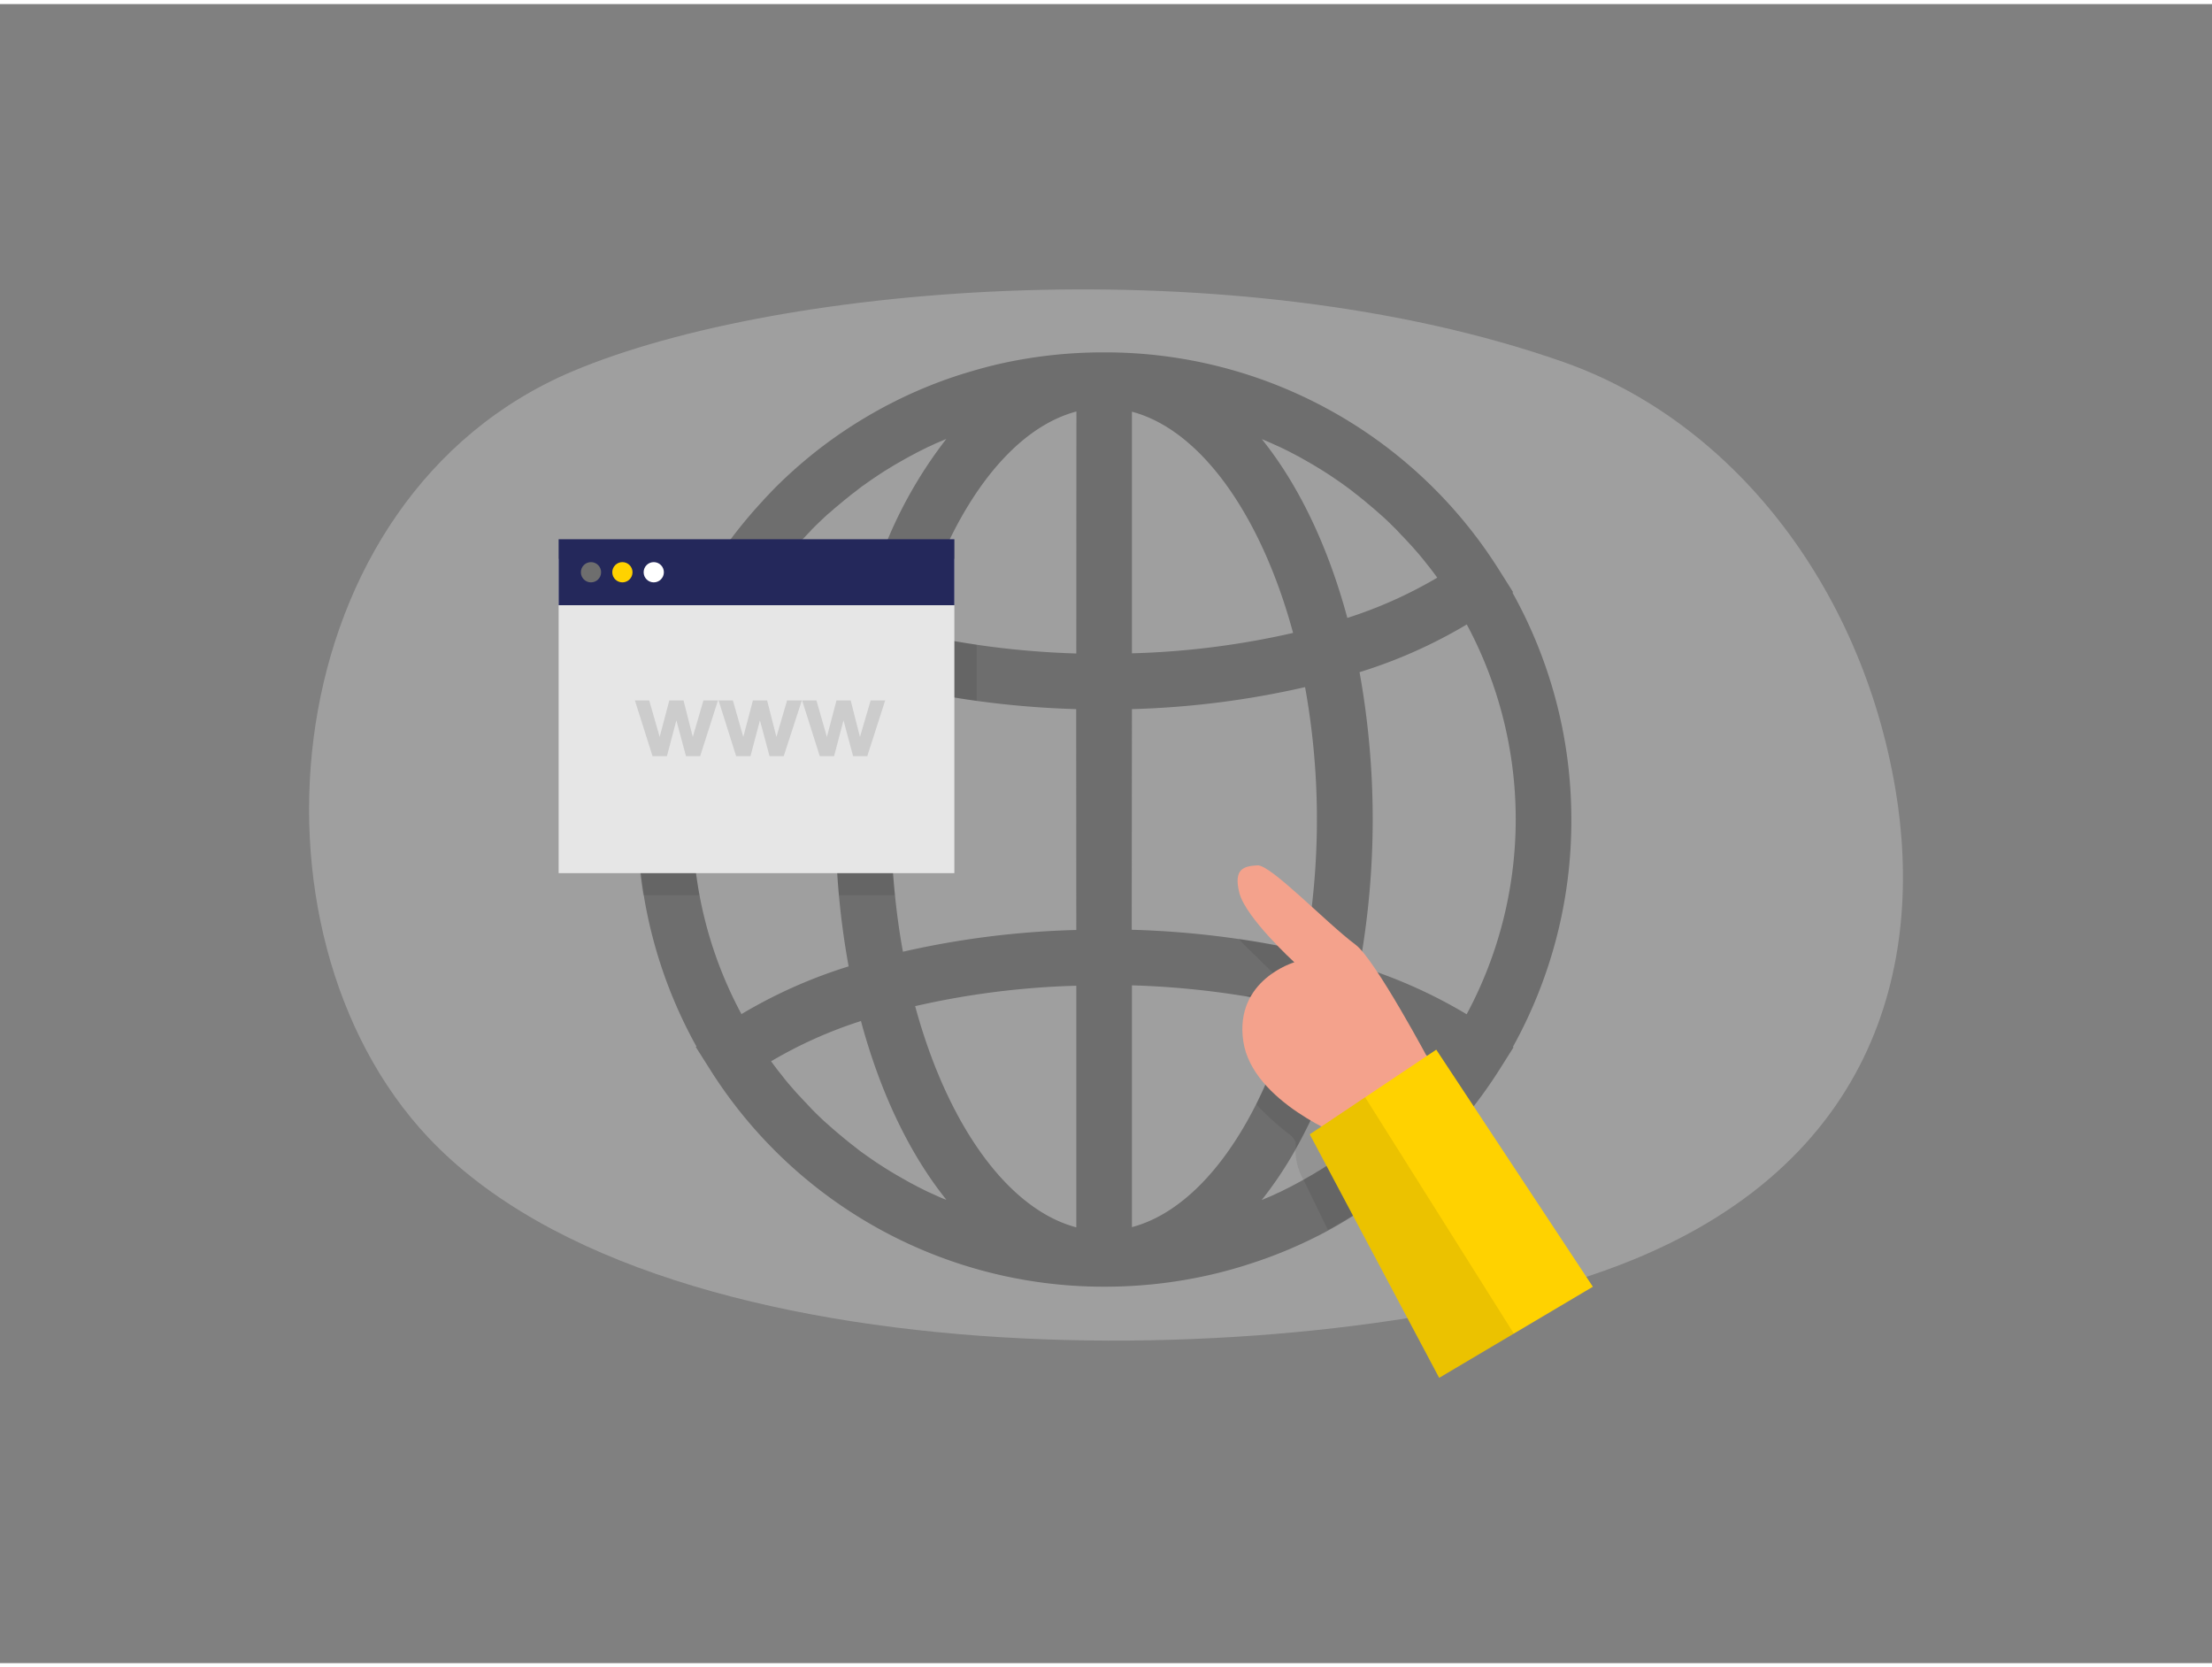 <svg id="Layer_1" data-name="Layer 1" xmlns="http://www.w3.org/2000/svg" viewBox="0 0 400 300" width="406" height="306" class="illustration styles_illustrationTablet__1DWOa"><rect x="0" y="0" width="400" height="300" fill="#808080" stroke="none"/><title>_</title><path d="M282.65,64.7C313,75.34,336.53,105,342.76,142c5.24,31.2-3.14,69.49-52.81,87.1C239.26,247.09,121,251.06,77.49,205,42.26,167.62,49.55,89.17,103.58,66.38,141.46,50.41,223.47,43.92,282.65,64.7Z" fill="#e6e6e6" opacity="0.3"></path><path d="M284.15,147.42a84.23,84.23,0,0,0-10.65-41l.11-.09-2.48-3.93a84.1,84.1,0,0,0-71.47-39.42A85.32,85.32,0,0,0,181,65c-1.54.35-3.07.74-4.58,1.18-1,.29-2.06.6-3.08.93a82.3,82.3,0,0,0-12.15,5.05l-.14.07a84.18,84.18,0,0,0-13.15,8.39l0,0a86.06,86.06,0,0,0-7.14,6.25c-.65.64-1.3,1.3-1.94,2-.31.32-.63.65-.93,1a85.61,85.61,0,0,0-8.58,10.9c-.35.53-.7,1.07-1,1.61l-2.49,3.93.12.08a84.47,84.47,0,0,0,0,82.11l-.12.08,2.49,3.93a84.1,84.1,0,0,0,71.47,39.42,85.32,85.32,0,0,0,18.7-2.06c2.59-.58,5.15-1.29,7.66-2.11a82.64,82.64,0,0,0,12.14-5l.15-.07c.59-.3,1.17-.61,1.76-.93a85.15,85.15,0,0,0,11.39-7.46l0,0c1.77-1.38,3.49-2.85,5.16-4.38q2-1.84,3.92-3.83l.93-1c.48-.52,1-1.05,1.43-1.59a85.21,85.21,0,0,0,8.19-10.92l2.48-3.93-.11-.08A84.29,84.29,0,0,0,284.15,147.42ZM140.79,101.86l.24-.31.65-.81c.18-.23.36-.46.55-.68l.48-.58c.33-.39.66-.79,1-1.17.19-.22.39-.44.59-.65s.62-.71.94-1,.43-.45.64-.67.63-.65.94-1l.68-.68.95-.92.71-.66c.32-.3.63-.59,1-.87l.74-.66,1-.83.75-.63,1-.8c.25-.21.51-.41.77-.6s.68-.53,1-.78.51-.39.78-.57.71-.51,1.07-.76l.77-.53,1.12-.74.76-.5,1.2-.73.72-.44,1.35-.77.6-.34c.61-.34,1.23-.66,1.85-1l.13-.07c.68-.35,1.35-.68,2-1l.48-.21c.52-.25,1-.48,1.56-.71l.74-.31.57-.24A80.09,80.09,0,0,0,159,100.74q-1.85,4.88-3.28,10.22a79.61,79.61,0,0,1-16.25-7.28C139.87,103.06,140.33,102.46,140.79,101.86Zm-14.3,59.25a74.67,74.67,0,0,1,7.59-48.92,89.43,89.43,0,0,0,19.38,8.63,147.54,147.54,0,0,0-2.37,26.6q0,7,.61,13.69c.4,4.43,1,8.74,1.76,12.9a89.43,89.43,0,0,0-19.38,8.63A73.89,73.89,0,0,1,126.49,161.11ZM170.55,216l-.73-.31-1.57-.71-.47-.21-2-1-.13-.08c-.62-.32-1.24-.64-1.85-1l-.59-.33-1.36-.78-.71-.43c-.4-.25-.81-.49-1.21-.75l-.75-.48c-.38-.25-.76-.49-1.13-.75l-.77-.53-1.08-.76-.77-.56-1-.79-.76-.59-1-.81-.75-.63c-.33-.27-.65-.55-1-.84l-.73-.64c-.33-.29-.65-.58-1-.88l-.71-.66-.95-.92-.68-.68-.93-1c-.22-.23-.44-.45-.65-.68s-.63-.69-.94-1l-.59-.66-1-1.15-.51-.6c-.39-.47-.77-1-1.15-1.45l-.28-.35c-.46-.6-.92-1.21-1.36-1.82a79.61,79.61,0,0,1,16.25-7.28c3.49,13,8.83,24.09,15.45,32.33Zm24.08,5.2c-12.55-3.33-23.41-18.87-29.14-40a148.51,148.51,0,0,1,29.14-3.69Zm0-53.77a158.76,158.76,0,0,0-31.35,3.93c-.61-3.31-1.09-6.72-1.44-10.21a134.49,134.49,0,0,1,1.44-37.6c4.29,1,8.75,1.82,13.33,2.45a167.1,167.1,0,0,0,18,1.49Zm0-50a156.17,156.17,0,0,1-18-1.58q-5.73-.84-11.12-2.11a100.94,100.94,0,0,1,4.44-13c6.1-14.39,14.88-24.47,24.7-27.07Zm34.14-38.52.72.31,1.58.71.47.21c.68.33,1.36.66,2,1l.14.07c.62.32,1.24.64,1.85,1l.59.33,1.36.78.71.43c.4.25.81.49,1.21.75l.75.48,1.13.75.77.53c.36.25.72.5,1.07.76l.78.57c.34.25.69.51,1,.78l.77.59,1,.81.75.63c.33.27.65.55,1,.84l.73.64,1,.88.71.66.94.92.69.68.93,1,.65.67.93,1,.6.66,1,1.15.5.6c.4.48.78,1,1.16,1.45l.28.35c.46.6.92,1.21,1.36,1.82A79.61,79.61,0,0,1,243.64,111c-3.5-13-8.83-24.09-15.46-32.33Zm-24.08-5.2c12.55,3.33,23.41,18.87,29.14,40a148.61,148.61,0,0,1-29.14,3.69Zm0,53.78A159.69,159.69,0,0,0,236,123.51a134.8,134.8,0,0,1,.62,44.11c-.19,1.25-.4,2.48-.62,3.7q-5.86-1.37-12.1-2.27a164.61,164.61,0,0,0-19.25-1.66Zm0,93.71V177.44a154.21,154.21,0,0,1,20.67,2c2.89.48,5.72,1.05,8.47,1.69A94,94,0,0,1,227.12,199C221.2,210.75,213.35,218.86,204.69,221.16Zm52.4-26.39c-.16.2-.32.39-.49.58l-1,1.17-.59.66-.94,1-.65.67-.93,1-.69.68c-.31.31-.62.62-.94.92l-.71.66-1,.88-.74.65c-.32.28-.64.56-1,.83l-.76.63-1,.81-.77.59c-.34.27-.68.53-1,.78l-.78.57c-.35.26-.71.51-1.07.76l-.77.53-1.13.74-.76.5c-.39.25-.79.49-1.2.73l-.71.44-1.35.77-.49.28-.11.06c-.61.34-1.23.67-1.85,1l-.14.08-2,1-.48.21c-.52.25-1,.49-1.56.71l-.74.31c-.19.09-.38.16-.58.24a68.67,68.67,0,0,0,6-8.93,98.74,98.74,0,0,0,9.41-23.4,87.89,87.89,0,0,1,8.42,3.24,66.55,66.55,0,0,1,7.83,4c-.45.62-.9,1.22-1.36,1.82l-.24.31-1,1.3C257.19,194.64,257.14,194.71,257.09,194.77Zm8.15-12.13A89.79,89.79,0,0,0,245.85,174a149.78,149.78,0,0,0,0-53.19,89.31,89.31,0,0,0,19.39-8.63,74.53,74.53,0,0,1,0,70.45Z" fill="#6e6e6e"></path><path d="M262.94,203.4c-.47.54-.95,1.07-1.43,1.59l-.93,1q-1.9,2-3.92,3.83c-1.67,1.53-3.39,3-5.16,4.38l0,0a85.15,85.15,0,0,1-11.39,7.46c-1.4-2.9-2.82-5.81-4.23-8.71-.06-.12-.12-.24-.17-.36a10.93,10.93,0,0,1-1.45-5.26.22.22,0,0,1,0-.08,4.32,4.32,0,0,0,0-1.48,3.33,3.33,0,0,0-1.27-1.52,50.24,50.24,0,0,1-5.82-5.28,94,94,0,0,0,6.71-17.86c-2.75-.64-5.58-1.21-8.47-1.69a3.57,3.57,0,0,1,.57-.23c2.33-.75,5.39.55,7-1.27l-7.31-7.14c-.58-.57-1.16-1.15-1.71-1.75q6.23.9,12.1,2.27c.22-1.22.43-2.45.62-3.7,5.44,6.24,10.58,12.76,15.4,19.49q2.67,3.69,5.19,7.47Q260.19,198.93,262.94,203.4Z" opacity="0.08"></path><g opacity="0.08"><path d="M176.61,115.81V126c-4.58-.63-9-1.45-13.33-2.45a134.49,134.49,0,0,0-1.44,37.6H151.7q-.6-6.68-.61-13.69a147.54,147.54,0,0,1,2.37-26.6,89.43,89.43,0,0,1-19.38-8.63,74.67,74.67,0,0,0-7.59,48.92h-10.2a84.42,84.42,0,0,1,9.53-54.75l-.12-.08,2.49-3.93c.34-.54.69-1.08,1-1.61h12.45l-.65.81-.24.31c-.46.6-.92,1.2-1.36,1.82A79.61,79.61,0,0,0,155.68,111q1.44-5.34,3.28-10.22h11a100.94,100.94,0,0,0-4.44,13Q170.88,115,176.61,115.81Z"></path></g><rect x="101.02" y="100.3" width="71.56" height="56.85" fill="#e6e6e6"></rect><rect x="101.02" y="96.77" width="71.56" height="11.93" fill="#24285b"></rect><path d="M118,136l-3.19-10.08h2.59l1.89,6.6,1.74-6.6h2.57l1.68,6.6,1.92-6.6h2.63L126.61,136h-2.56l-1.74-6.48L120.6,136Z" fill="#ccc"></path><path d="M133.12,136l-3.18-10.08h2.59l1.88,6.6,1.74-6.6h2.57l1.68,6.6,1.93-6.6H145L141.72,136h-2.56l-1.74-6.48L135.71,136Z" fill="#ccc"></path><path d="M148.24,136l-3.19-10.08h2.59l1.89,6.6,1.73-6.6h2.57l1.68,6.6,1.93-6.6h2.63L156.83,136h-2.56l-1.74-6.48-1.7,6.48Z" fill="#ccc"></path><path d="M258.57,191.3s-9.89-18.56-13.43-21.2c-5.35-4-15.35-14.5-17.75-14.36s-4.4.54-3.27,5,9.94,12.53,9.94,12.53-10.84,3.16-9.24,14.24S243.32,205,243.32,205Z" fill="#f4a28c"></path><polygon points="288.04 231.94 273.75 240.41 260.25 248.41 236.85 204.38 246.86 197.68 259.72 189.07 288.04 231.94" fill="#ffd200"></polygon><polygon points="273.75 240.41 260.25 248.41 236.85 204.38 246.86 197.68 273.75 240.41" opacity="0.08"></polygon><circle cx="106.87" cy="102.74" r="1.83" fill="#6e6e6e"></circle><circle cx="112.55" cy="102.74" r="1.83" fill="#ffd200"></circle><circle cx="118.22" cy="102.74" r="1.83" fill="#fff"></circle></svg>